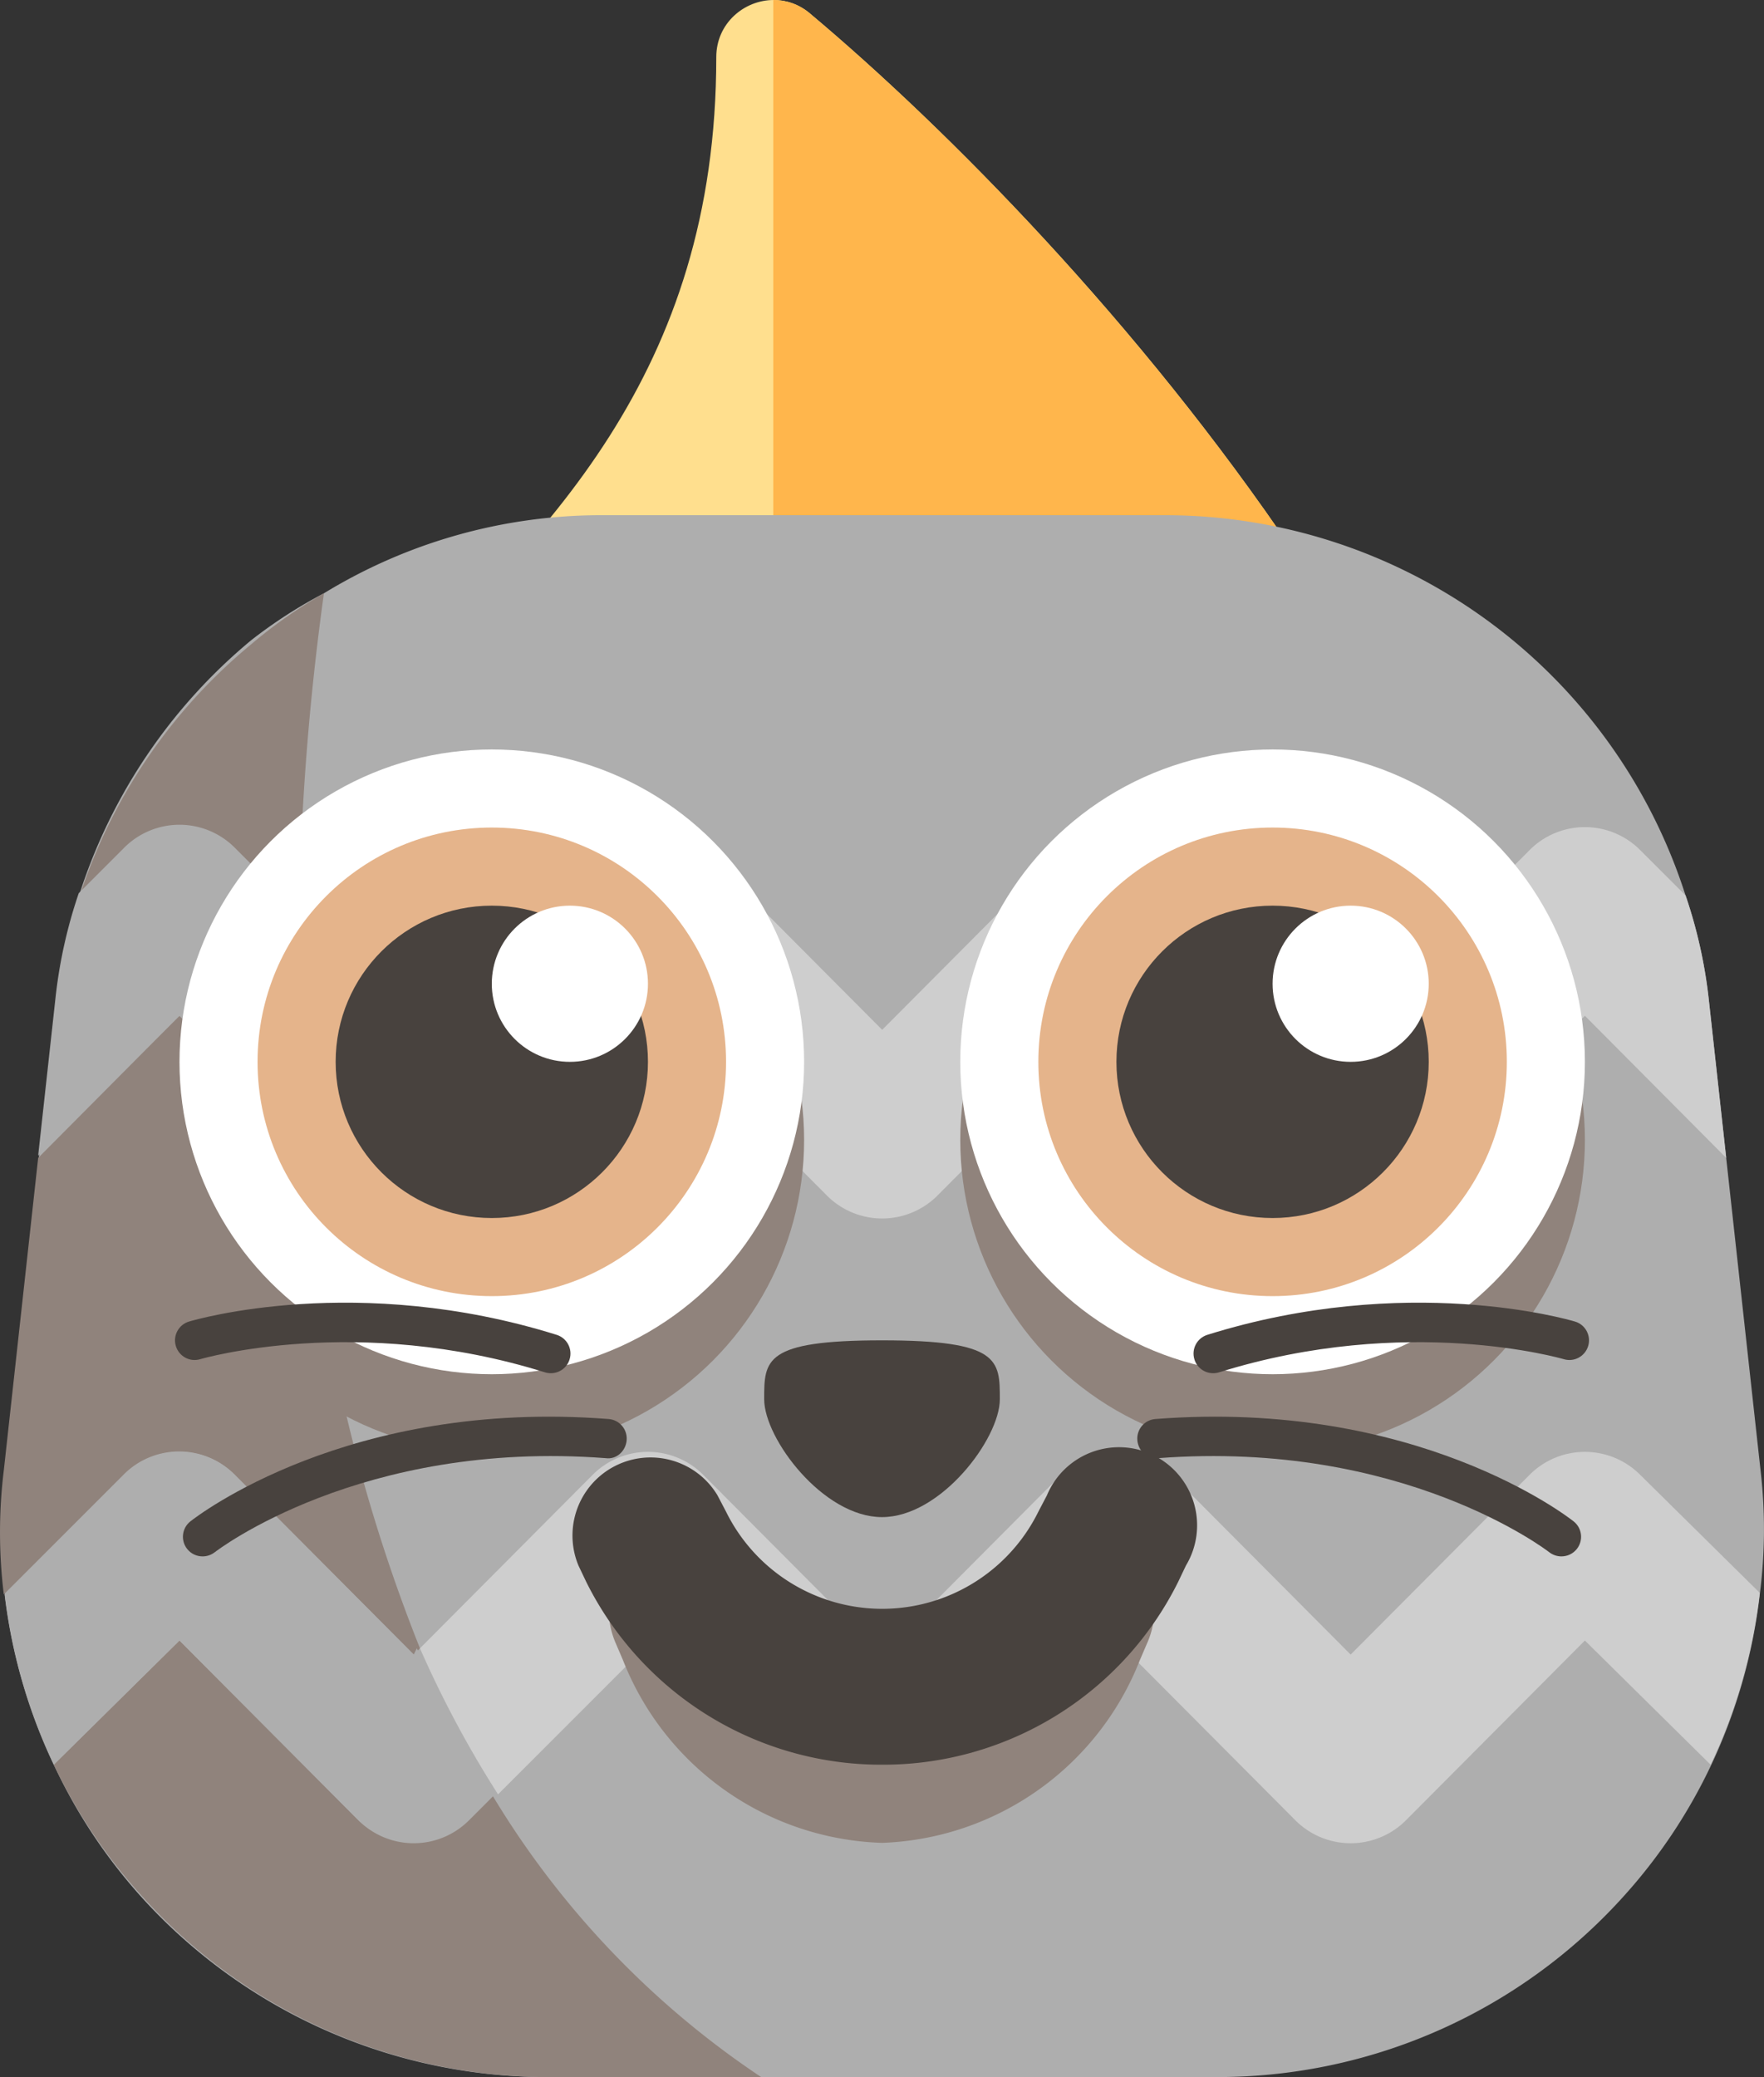 <svg version="1.1" viewBox="0 0 1e3 1177.2" xmlns="http://www.w3.org/2000/svg"><rect x="0" y="0" width="1e3" height="1177.2" fill="#333333" stroke="none"/><g stroke-width="44.262"><path d="m459.17 7.614c-6.33-5.311-13.633-7.657-20.759-7.613-16.598 0.089-32.356 13.234-32.356 32.356 0 358.7-388 373.39-388 715.67 0 208.92 199.89 344.58 208.39 350.25 24.964 16.642 57.231-6.949 48.998-35.764-50.68-177.49-44.926-361.8 91.844-486.79-24.477 90.294-2.877 163.28 71.085 195.37 54.885 23.857 126.72 19.874 186.17 10.933 66.57 58.736 18.944 194.93-21.069 274.91-14.784 29.567 19.475 59.665 46.873 41.385 144.91-96.58 222.37-217.86 230.21-360.43 15.802-287.53-266.32-600.19-421.37-730.23z" fill="#ffdf8e"/><path d="m880.54 737.89c-7.834 142.57-85.293 263.85-230.21 360.43-27.398 18.28-61.613-11.818-46.873-41.385 40.013-79.981 87.639-216.18 21.069-274.91-59.444 8.941-131.24 12.88-186.17-10.933v-771.09c7.126-0.044 14.474 2.302 20.759 7.613 155.05 130.09 437.18 442.71 421.37 730.23z" fill="#ffb64c"/><path d="m997.61 903.7a309.83 309.83 0 0 1-27.885 97.376 304.97 304.97 0 0 1-48.688 73.032 309.83 309.83 0 0 1-230.61 103.13h-380.65a309.83 309.83 0 0 1-230.61-103.13 304.97 304.97 0 0 1-48.688-73.918 309.83 309.83 0 0 1-27.885-97.376 287.7 287.7 0 0 1 0-70.377l29.213-265.57a275.75 275.75 0 0 1 13.279-60.196 309.83 309.83 0 0 1 97.376-143.85 270.44 270.44 0 0 1 41.164-26.557 301.42 301.42 0 0 1 155.8-44.262h321.34a309.83 309.83 0 0 1 294.78 215.56 275.75 275.75 0 0 1 13.279 60.196l29.213 265.57a287.7 287.7 0 0 1-0.443 70.377z" fill="#aeaeae"/><path d="m133.18 835.98 101.36 101.8 3.541-3.541a940.57 940.57 0 0 1-65.065-288.15l-71.262-70.377-80.114 80.557-19.475 177.05a287.7 287.7 0 0 0 0 70.377l67.721-67.721a44.262 44.262 0 0 1 63.295 0zm69.934 195.64-101.36-101.8-71.262 70.377a304.97 304.97 0 0 0 48.688 73.032 309.83 309.83 0 0 0 230.61 104.02h121.72a504.59 504.59 0 0 1-152.7-160.23l-14.606 14.606a44.262 44.262 0 0 1-61.082 0zm-69.934-549.73 36.295 36.295a1504.9 1504.9 0 0 1 14.164-181.92 270.44 270.44 0 0 0-41.606 29.213 309.83 309.83 0 0 0-97.376 143.85l25.672-25.672a44.262 44.262 0 0 1 62.852-1.77z" fill="#90837c"/><path d="m173.01 646.09 30.098 30.098a44.262 44.262 0 0 0 62.852 0l101.36-100.47 101.36 101.8a44.262 44.262 0 0 0 62.852 0l101.36-101.8 101.36 101.8a44.262 44.262 0 0 0 62.852 0l101.36-101.8 80.114 80.557-9.738-88.524a275.75 275.75 0 0 0-13.279-60.196l-25.672-25.672a44.262 44.262 0 0 0-62.852 0l-101.36 101.8-101.36-101.8a44.262 44.262 0 0 0-62.852 0l-101.36 101.8-101.36-101.8a44.262 44.262 0 0 0-62.852 0l-101.36 101.8-65.065-65.508a1272.1 1272.1 0 0 0 3.541 127.92z" fill="#cecece"/><path d="m173.01 646.09c-3.541-44.262-4.426-88.524-3.541-129.25l-36.295-36.295a44.262 44.262 0 0 0-62.852 0l-25.672 25.672a275.75 275.75 0 0 0-13.279 60.196l-9.738 88.524 80.114-79.229z" fill="#aeaeae"/><path d="m929.89 835.98a44.262 44.262 0 0 0-62.852 0l-101.36 101.8-101.36-101.8a44.262 44.262 0 0 0-62.852 0l-101.36 101.8-101.36-101.8a44.262 44.262 0 0 0-62.852 0l-97.819 98.262a609.05 609.05 0 0 0 44.262 82.77l88.524-88.524 101.36 101.8a44.262 44.262 0 0 0 62.852 0l97.819-100.47 101.36 101.8a44.262 44.262 0 0 0 62.852 0l101.36-101.8 71.262 70.377a309.83 309.83 0 0 0 27.885-97.376z" fill="#cecece"/><path d="m500.11 1044.5a163.33 163.33 0 0 1-146.95-103.57l-3.984-9.295a47.36 47.36 0 0 1 18.147-59.311 36.737 36.737 0 0 1 52.229 19.475l3.984 9.295a81.885 81.885 0 0 0 154.92 0l3.984-9.295a36.737 36.737 0 0 1 50.459-19.475 47.36 47.36 0 0 1 17.262 59.311l-3.984 9.295a163.33 163.33 0 0 1-146.06 103.57z" fill="#90837c"/><path d="m500.11 1000.2a186.79 186.79 0 0 1-167.75-103.57l-4.426-9.295a44.262 44.262 0 0 1 78.786-39.836l4.869 9.295a98.704 98.704 0 0 0 177.05 0l4.869-9.295a44.262 44.262 0 1 1 78.786 39.836l-4.426 9.295a186.79 186.79 0 0 1-167.75 103.57z" fill="#48423e"/><path d="m234.54 937.78-101.36-101.8a44.262 44.262 0 0 0-62.852 0l-67.721 67.721a309.83 309.83 0 0 0 27.885 96.491l71.262-70.377 101.36 101.8a44.262 44.262 0 0 0 62.852 0l14.606-14.606a609.05 609.05 0 0 1-44.262-82.77z" fill="#aeaeae"/><circle cx="721.42" cy="646.09" r="177.05" fill="#90837c"/><circle cx="721.42" cy="601.83" r="177.05" fill="#fff"/><circle cx="721.42" cy="601.83" r="132.79" fill="#e5b48b"/><circle cx="721.42" cy="601.83" r="88.524" fill="#48423e"/><circle cx="765.68" cy="557.57" r="44.262" fill="#fff"/><circle cx="278.8" cy="646.09" r="177.05" fill="#90837c"/><circle cx="278.8" cy="601.83" r="177.05" fill="#fff"/><circle cx="278.8" cy="601.83" r="132.79" fill="#e5b48b"/><circle cx="278.8" cy="601.83" r="88.524" fill="#48423e"/><circle cx="323.06" cy="557.57" r="44.262" fill="#fff"/></g><g transform="matrix(22.265 0 0 22.265 99.233 325.51)" fill="#48423e"><path d="m18 19.5c3 0 3 0.5 3 1.5s-1.5 3-3 3-3-2-3-3-1e-3 -1.5 3-1.5z"/><path d="m0.701 25c-0.148 0-0.294-0.065-0.393-0.19-0.171-0.217-0.134-0.531 0.083-0.702 0.162-0.127 4.02-3.12 10.648-2.605 0.275 0.02 0.481 0.261 0.46 0.536s-0.257 0.501-0.537 0.46c-6.233-0.474-9.915 2.366-9.951 2.395-0.093 0.071-0.202 0.106-0.31 0.106zm8.868-4.663c-0.049 0-0.1-7e-3 -0.149-0.022-4.79-1.497-8.737-0.347-8.777-0.336-0.265 0.081-0.543-0.07-0.623-0.335-0.079-0.265 0.071-0.543 0.335-0.622 0.173-0.052 4.286-1.247 9.362 0.338 0.264 0.083 0.411 0.363 0.328 0.627-0.066 0.213-0.263 0.35-0.476 0.35zm25.73 4.663c0.148 0 0.294-0.065 0.393-0.19 0.171-0.217 0.134-0.531-0.083-0.702-0.162-0.127-4.02-3.12-10.648-2.605-0.275 0.02-0.481 0.261-0.46 0.536s0.257 0.501 0.537 0.46c6.233-0.474 9.915 2.366 9.951 2.395 0.093 0.071 0.202 0.106 0.31 0.106zm-8.868-4.663c0.049 0 0.1-7e-3 0.149-0.022 4.79-1.497 8.737-0.347 8.777-0.336 0.265 0.081 0.543-0.07 0.623-0.335 0.079-0.265-0.071-0.543-0.335-0.622-0.173-0.052-4.286-1.247-9.362 0.338-0.264 0.083-0.411 0.363-0.328 0.627 0.065 0.213 0.263 0.35 0.476 0.35z"/></g></svg>
